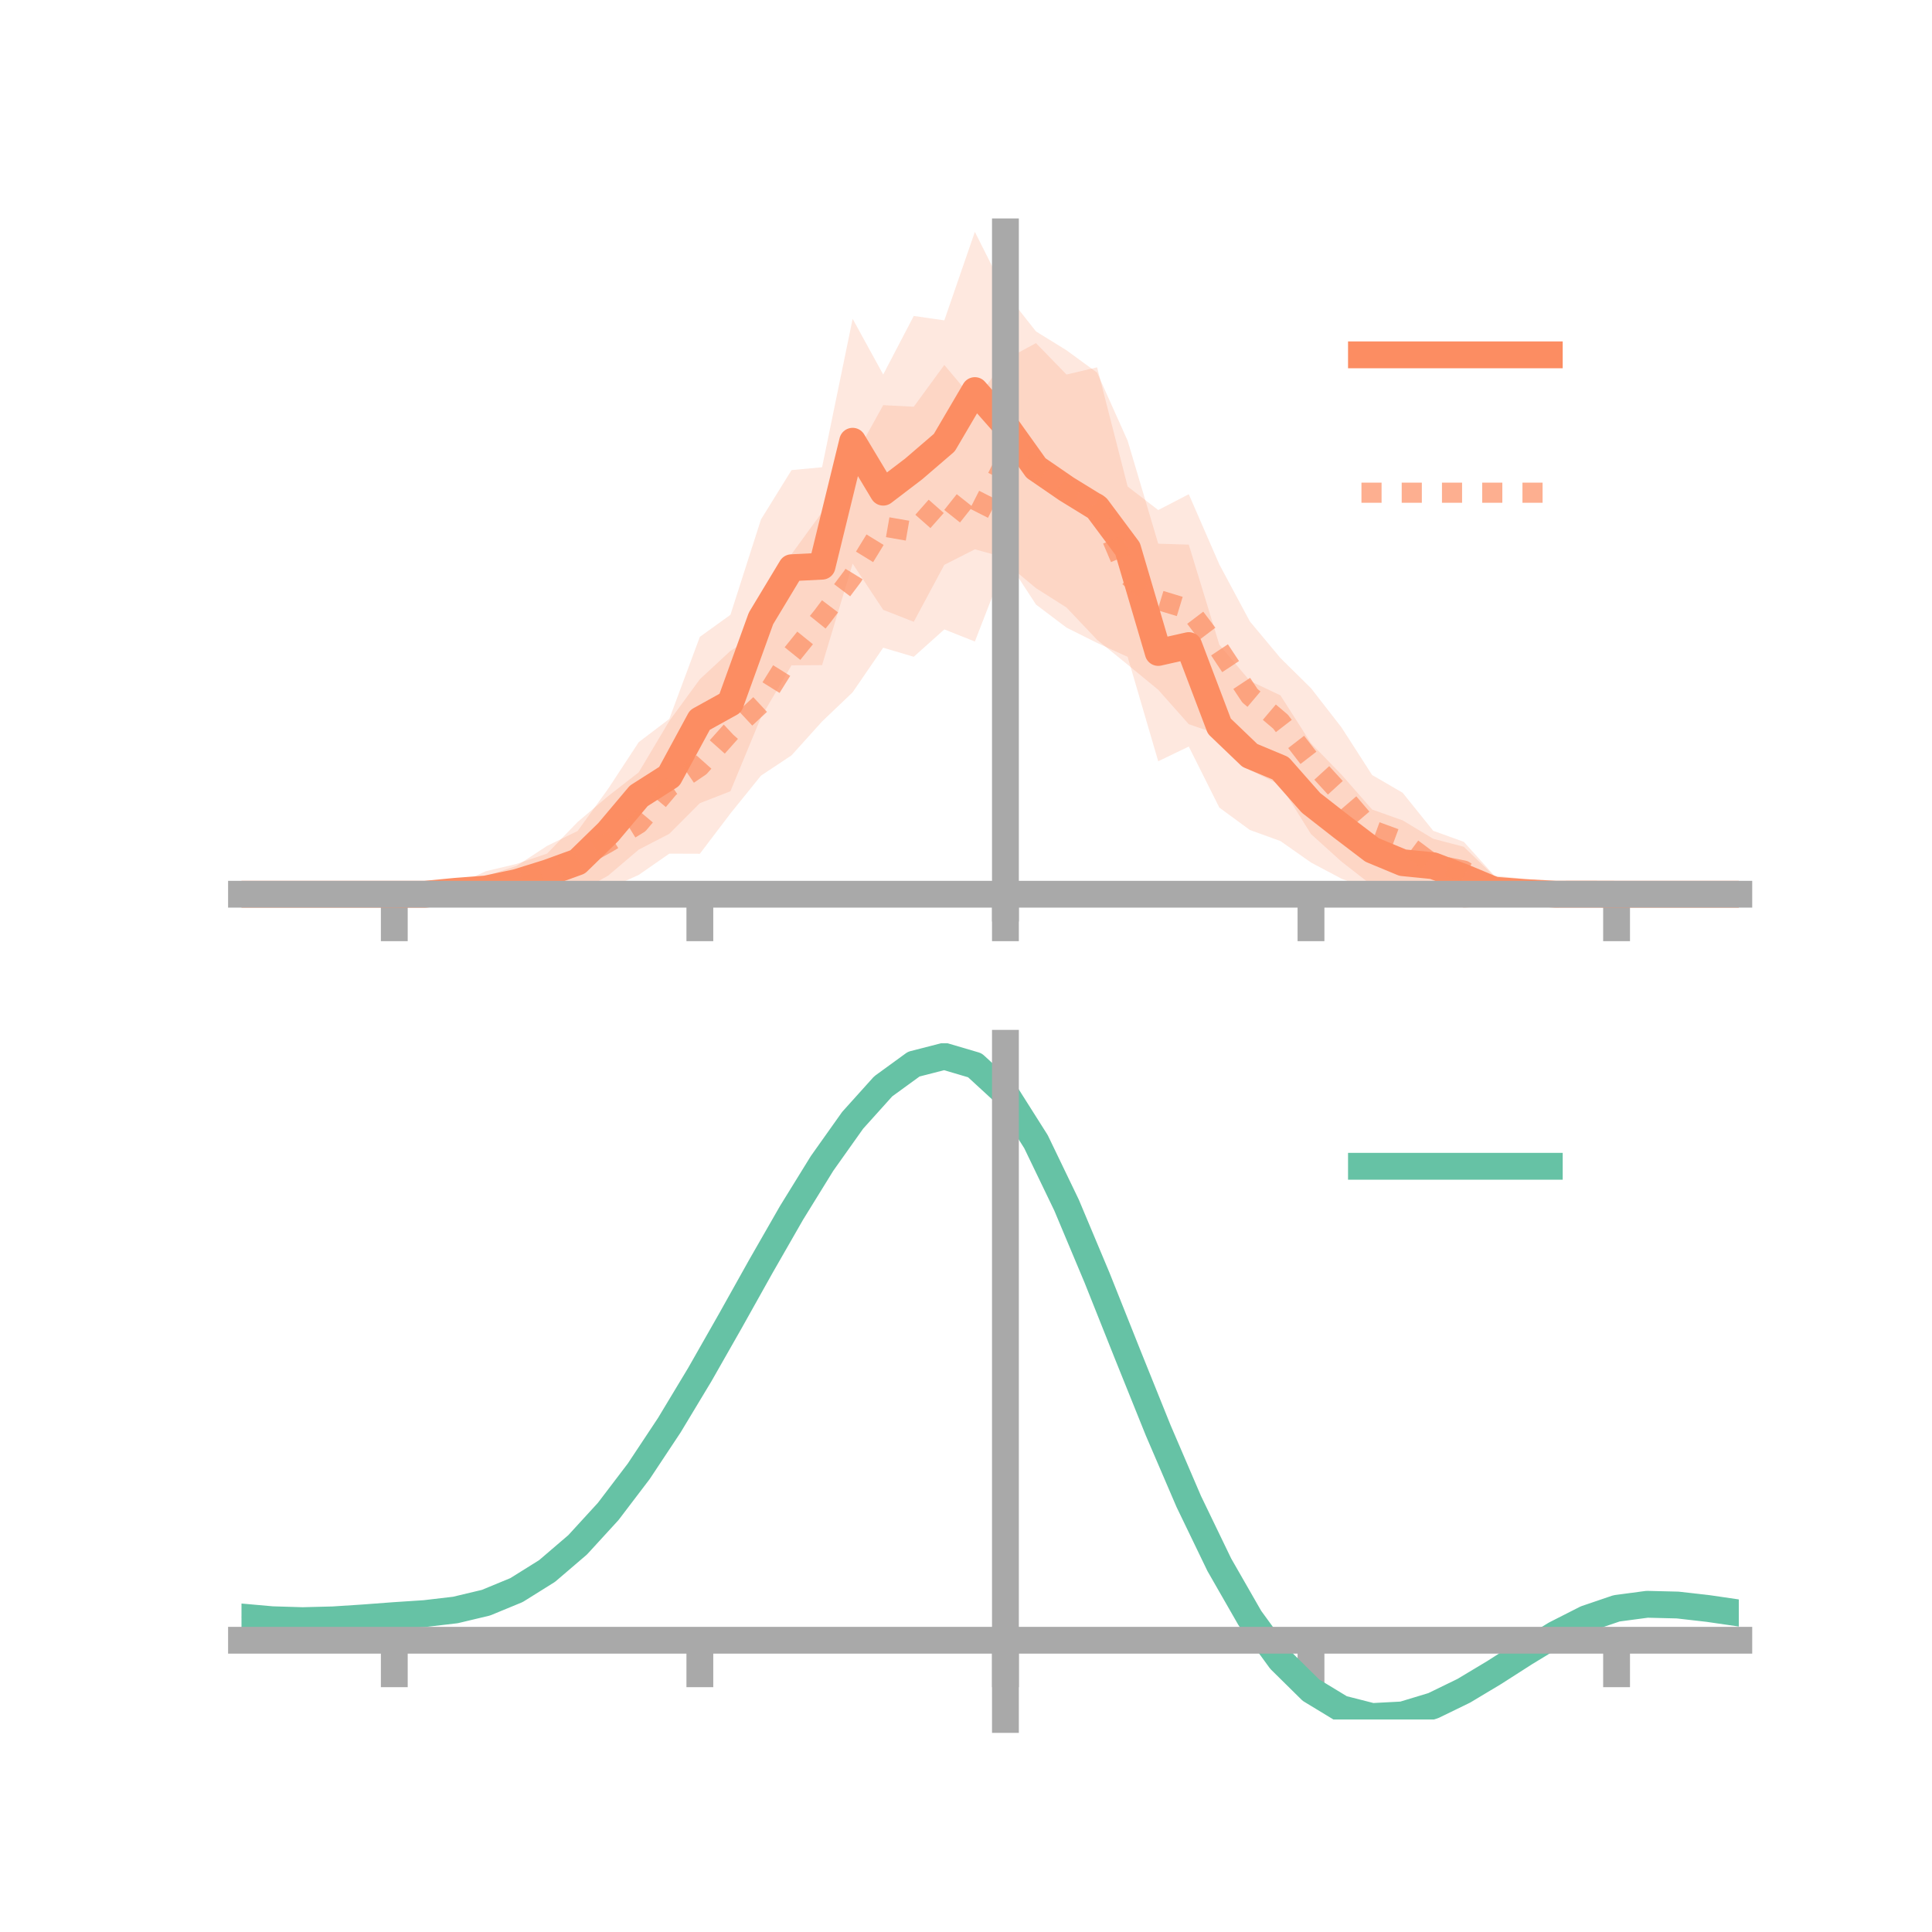 <?xml version="1.0" encoding="utf-8" standalone="no"?>
<!DOCTYPE svg PUBLIC "-//W3C//DTD SVG 1.1//EN"
  "http://www.w3.org/Graphics/SVG/1.1/DTD/svg11.dtd">
<!-- Created with matplotlib (https://matplotlib.org/) -->
<svg height="144pt" version="1.1" viewBox="0 0 144 144" width="144pt" xmlns="http://www.w3.org/2000/svg" xmlns:xlink="http://www.w3.org/1999/xlink">
 <defs>
  <style type="text/css">*{stroke-linecap:butt;stroke-linejoin:round;}</style>
 </defs>
 <g id="figure_1">
  <g id="patch_1">
   <path d="M 0 144 
L 144 144 
L 144 0 
L 0 0 
z
" style="fill:none;"/>
  </g>
  <g id="axes_1">
   <g id="patch_2">
    <path d="M 18 67.68 
L 129.6 67.68 
L 129.6 17.28 
L 18 17.28 
z
" style="fill:none;"/>
   </g>
   <g id="PolyCollection_1">
    <path clip-path="url(#ped6ab500db)" d="M 18 66.651 
L 18 66.651 
L 20.278 66.651 
L 22.555 66.651 
L 24.833 66.651 
L 27.11 66.651 
L 29.388 66.651 
L 31.665 66.635 
L 33.943 65.677 
L 36.22 65.284 
L 38.498 64.541 
L 40.776 63.049 
L 43.053 61.937 
L 45.331 58.788 
L 47.608 55.315 
L 49.886 53.585 
L 52.163 47.466 
L 54.441 45.827 
L 56.718 38.719 
L 58.996 35.039 
L 61.273 34.825 
L 63.551 23.765 
L 65.829 27.915 
L 68.106 23.549 
L 70.384 23.878 
L 72.661 17.28 
L 74.939 21.818 
L 77.216 24.702 
L 79.494 26.11 
L 81.771 27.774 
L 84.049 32.852 
L 86.327 40.523 
L 88.604 40.593 
L 90.882 48.055 
L 93.159 50.751 
L 95.437 51.829 
L 97.714 55.394 
L 99.992 57.745 
L 102.269 60.338 
L 104.547 61.147 
L 106.824 62.519 
L 109.102 63.113 
L 111.38 65.311 
L 113.657 65.936 
L 115.935 66.41 
L 118.212 66.601 
L 120.49 66.651 
L 122.767 66.651 
L 125.045 66.651 
L 127.322 66.651 
L 129.6 66.651 
L 129.6 66.651 
L 129.6 66.651 
L 127.322 66.651 
L 125.045 66.651 
L 122.767 66.651 
L 120.49 66.651 
L 118.212 66.687 
L 115.935 66.885 
L 113.657 67.115 
L 111.38 67.389 
L 109.102 67.68 
L 106.824 66.533 
L 104.547 67.451 
L 102.269 66.368 
L 99.992 65.495 
L 97.714 64.287 
L 95.437 62.687 
L 93.159 61.863 
L 90.882 60.193 
L 88.604 55.644 
L 86.327 56.739 
L 84.049 48.96 
L 81.771 47.919 
L 79.494 46.78 
L 77.216 45.059 
L 74.939 41.567 
L 72.661 40.943 
L 70.384 42.099 
L 68.106 46.345 
L 65.829 45.453 
L 63.551 42.012 
L 61.273 49.575 
L 58.996 49.59 
L 56.718 53.47 
L 54.441 58.976 
L 52.163 59.863 
L 49.886 62.147 
L 47.608 63.326 
L 45.331 65.261 
L 43.053 66.552 
L 40.776 67.091 
L 38.498 67.017 
L 36.22 67.237 
L 33.943 67.191 
L 31.665 66.671 
L 29.388 66.651 
L 27.11 66.651 
L 24.833 66.651 
L 22.555 66.651 
L 20.278 66.651 
L 18 66.651 
z
" style="fill:#fc8d62;fill-opacity:0.2;"/>
   </g>
   <g id="PolyCollection_2">
    <path clip-path="url(#ped6ab500db)" d="M 18 66.651 
L 18 66.651 
L 20.278 66.651 
L 22.555 66.651 
L 24.833 66.651 
L 27.11 66.651 
L 29.388 66.651 
L 31.665 66.494 
L 33.943 65.971 
L 36.22 64.933 
L 38.498 64.392 
L 40.776 63.621 
L 43.053 61.266 
L 45.331 59.335 
L 47.608 57.564 
L 49.886 53.737 
L 52.163 50.627 
L 54.441 48.514 
L 56.718 47.091 
L 58.996 41.303 
L 61.273 38.179 
L 63.551 34.309 
L 65.829 30.198 
L 68.106 30.315 
L 70.384 27.201 
L 72.661 29.908 
L 74.939 26.806 
L 77.216 25.574 
L 79.494 27.916 
L 81.771 27.378 
L 84.049 36.263 
L 86.327 38.016 
L 88.604 36.836 
L 90.882 42.069 
L 93.159 46.319 
L 95.437 49.047 
L 97.714 51.294 
L 99.992 54.224 
L 102.269 57.764 
L 104.547 59.089 
L 106.824 61.922 
L 109.102 62.744 
L 111.38 65.266 
L 113.657 65.504 
L 115.935 65.725 
L 118.212 66.495 
L 120.49 66.651 
L 122.767 66.651 
L 125.045 66.651 
L 127.322 66.651 
L 129.6 66.651 
L 129.6 66.651 
L 129.6 66.651 
L 127.322 66.651 
L 125.045 66.651 
L 122.767 66.651 
L 120.49 66.651 
L 118.212 66.784 
L 115.935 67.221 
L 113.657 67.341 
L 111.38 67.407 
L 109.102 67.027 
L 106.824 66.92 
L 104.547 66.346 
L 102.269 65.997 
L 99.992 64.223 
L 97.714 62.168 
L 95.437 58.518 
L 93.159 57.389 
L 90.882 54.762 
L 88.604 53.977 
L 86.327 51.412 
L 84.049 49.54 
L 81.771 47.689 
L 79.494 45.285 
L 77.216 43.836 
L 74.939 41.94 
L 72.661 47.817 
L 70.384 46.912 
L 68.106 48.953 
L 65.829 48.277 
L 63.551 51.599 
L 61.273 53.775 
L 58.996 56.3 
L 56.718 57.813 
L 54.441 60.633 
L 52.163 63.635 
L 49.886 63.627 
L 47.608 65.21 
L 45.331 66.24 
L 43.053 66.851 
L 40.776 66.936 
L 38.498 66.976 
L 36.22 67.196 
L 33.943 67.073 
L 31.665 66.771 
L 29.388 66.651 
L 27.11 66.651 
L 24.833 66.651 
L 22.555 66.651 
L 20.278 66.651 
L 18 66.651 
z
" style="fill:#fc8d62;fill-opacity:0.2;"/>
   </g>
   <g id="matplotlib.axis_1">
    <g id="xtick_1">
     <g id="line2d_1">
      <defs>
       <path d="M 0 0 
L 0 3.5 
" id="m4067ece08e" style="stroke:#a9a9a9;stroke-width:2;"/>
      </defs>
      <g>
       <use style="fill:#a9a9a9;stroke:#a9a9a9;stroke-width:2;" x="29.388" xlink:href="#m4067ece08e" y="66.651"/>
      </g>
     </g>
    </g>
    <g id="xtick_2">
     <g id="line2d_2">
      <g>
       <use style="fill:#a9a9a9;stroke:#a9a9a9;stroke-width:2;" x="52.163" xlink:href="#m4067ece08e" y="66.651"/>
      </g>
     </g>
    </g>
    <g id="xtick_3">
     <g id="line2d_3">
      <g>
       <use style="fill:#a9a9a9;stroke:#a9a9a9;stroke-width:2;" x="74.939" xlink:href="#m4067ece08e" y="66.651"/>
      </g>
     </g>
    </g>
    <g id="xtick_4">
     <g id="line2d_4">
      <g>
       <use style="fill:#a9a9a9;stroke:#a9a9a9;stroke-width:2;" x="97.714" xlink:href="#m4067ece08e" y="66.651"/>
      </g>
     </g>
    </g>
    <g id="xtick_5">
     <g id="line2d_5">
      <g>
       <use style="fill:#a9a9a9;stroke:#a9a9a9;stroke-width:2;" x="120.49" xlink:href="#m4067ece08e" y="66.651"/>
      </g>
     </g>
    </g>
   </g>
   <g id="matplotlib.axis_2"/>
   <g id="line2d_6">
    <path clip-path="url(#ped6ab500db)" d="M 18 66.651 
L 20.278 66.651 
L 22.555 66.651 
L 24.833 66.651 
L 27.11 66.651 
L 29.388 66.651 
L 31.665 66.653 
L 33.943 66.434 
L 36.22 66.261 
L 38.498 65.779 
L 40.776 65.07 
L 43.053 64.244 
L 45.331 62.024 
L 47.608 59.32 
L 49.886 57.866 
L 52.163 53.665 
L 54.441 52.402 
L 56.718 46.095 
L 58.996 42.315 
L 61.273 42.2 
L 63.551 32.888 
L 65.829 36.684 
L 68.106 34.947 
L 70.384 32.989 
L 72.661 29.112 
L 74.939 31.692 
L 77.216 34.88 
L 79.494 36.445 
L 81.771 37.847 
L 84.049 40.906 
L 86.327 48.631 
L 88.604 48.118 
L 90.882 54.124 
L 93.159 56.307 
L 95.437 57.258 
L 97.714 59.84 
L 99.992 61.62 
L 102.269 63.353 
L 104.547 64.299 
L 106.824 64.526 
L 109.102 65.397 
L 111.38 66.35 
L 113.657 66.525 
L 115.935 66.648 
L 118.212 66.644 
L 120.49 66.651 
L 122.767 66.651 
L 125.045 66.651 
L 127.322 66.651 
L 129.6 66.651 
" style="fill:none;stroke:#fc8d62;stroke-linecap:square;stroke-width:2;"/>
   </g>
   <g id="line2d_7">
    <path clip-path="url(#ped6ab500db)" d="M 18 66.651 
L 20.278 66.651 
L 22.555 66.651 
L 24.833 66.651 
L 27.11 66.651 
L 29.388 66.651 
L 31.665 66.632 
L 33.943 66.522 
L 36.22 66.064 
L 38.498 65.684 
L 40.776 65.278 
L 43.053 64.059 
L 45.331 62.788 
L 47.608 61.387 
L 49.886 58.682 
L 52.163 57.131 
L 54.441 54.573 
L 56.718 52.452 
L 58.996 48.802 
L 61.273 45.977 
L 63.551 42.954 
L 65.829 39.237 
L 68.106 39.634 
L 70.384 37.056 
L 72.661 38.863 
L 74.939 34.373 
L 77.216 34.705 
L 79.494 36.601 
L 81.771 37.533 
L 84.049 42.902 
L 86.327 44.714 
L 88.604 45.407 
L 90.882 48.416 
L 93.159 51.854 
L 95.437 53.782 
L 97.714 56.731 
L 99.992 59.224 
L 102.269 61.88 
L 104.547 62.718 
L 106.824 64.421 
L 109.102 64.886 
L 111.38 66.337 
L 113.657 66.423 
L 115.935 66.473 
L 118.212 66.64 
L 120.49 66.651 
L 122.767 66.651 
L 125.045 66.651 
L 127.322 66.651 
L 129.6 66.651 
" style="fill:none;stroke:#fc8d62;stroke-dasharray:1.5,1.5;stroke-dashoffset:0;stroke-opacity:0.7;stroke-width:1.5;"/>
   </g>
   <g id="patch_3">
    <path d="M 74.939 67.68 
L 74.939 17.28 
" style="fill:none;stroke:#a9a9a9;stroke-linecap:square;stroke-linejoin:miter;stroke-width:2;"/>
   </g>
   <g id="patch_4">
    <path d="M 129.6 67.68 
L 129.6 17.28 
" style="fill:none;"/>
   </g>
   <g id="patch_5">
    <path d="M 18 66.651 
L 129.6 66.651 
" style="fill:none;stroke:#a9a9a9;stroke-linecap:square;stroke-linejoin:miter;stroke-width:2;"/>
   </g>
   <g id="patch_6">
    <path d="M 18 17.28 
L 129.6 17.28 
" style="fill:none;"/>
   </g>
   <g id="legend_1">
    <g id="line2d_8">
     <path d="M 101.475 26.449 
L 115.475 26.449 
" style="fill:none;stroke:#fc8d62;stroke-linecap:square;stroke-width:2;"/>
    </g>
    <g id="line2d_9"/>
    <g id="text_1">
     <!--   -->
     <g transform="translate(121.075 28.899)scale(0.07 -0.07)">
      <defs>
       <path id="DejaVuSans-32"/>
      </defs>
      <use xlink:href="#DejaVuSans-32"/>
     </g>
    </g>
    <g id="line2d_10">
     <path d="M 101.475 36.724 
L 115.475 36.724 
" style="fill:none;stroke:#fc8d62;stroke-dasharray:1.5,1.5;stroke-dashoffset:0;stroke-opacity:0.7;stroke-width:1.5;"/>
    </g>
    <g id="line2d_11"/>
    <g id="text_2">
     <!--   -->
     <g transform="translate(121.075 39.174)scale(0.07 -0.07)">
      <use xlink:href="#DejaVuSans-32"/>
     </g>
    </g>
   </g>
  </g>
  <g id="axes_2">
   <g id="patch_7">
    <path d="M 18 128.16 
L 129.6 128.16 
L 129.6 77.76 
L 18 77.76 
z
" style="fill:none;"/>
   </g>
   <g id="PolyCollection_3">
    <path clip-path="url(#p9de5134459)" d="M 18 120.562 
L 18 120.483 
L 20.278 120.694 
L 22.555 120.764 
L 24.833 120.699 
L 27.11 120.541 
L 29.388 120.362 
L 31.665 120.206 
L 33.943 119.934 
L 36.22 119.384 
L 38.498 118.433 
L 40.776 116.987 
L 43.053 114.997 
L 45.331 112.453 
L 47.608 109.388 
L 49.886 105.868 
L 52.163 101.995 
L 54.441 97.897 
L 56.718 93.729 
L 58.996 89.666 
L 61.273 85.897 
L 63.551 82.621 
L 65.829 80.039 
L 68.106 78.354 
L 70.384 77.76 
L 72.661 78.444 
L 74.939 80.572 
L 77.216 84.224 
L 79.494 89.021 
L 81.771 94.526 
L 84.049 100.329 
L 86.327 106.074 
L 88.604 111.462 
L 90.882 116.257 
L 93.159 120.292 
L 95.437 123.464 
L 97.714 125.737 
L 99.992 127.131 
L 102.269 127.718 
L 104.547 127.607 
L 106.824 126.931 
L 109.102 125.842 
L 111.38 124.501 
L 113.657 123.07 
L 115.935 121.707 
L 118.212 120.566 
L 120.49 119.796 
L 122.767 119.495 
L 125.045 119.556 
L 127.322 119.825 
L 129.6 120.169 
L 129.6 120.274 
L 129.6 120.274 
L 127.322 119.955 
L 125.045 119.704 
L 122.767 119.653 
L 120.49 119.957 
L 118.212 120.739 
L 115.935 121.911 
L 113.657 123.322 
L 111.38 124.808 
L 109.102 126.2 
L 106.824 127.329 
L 104.547 128.032 
L 102.269 128.16 
L 99.992 127.587 
L 97.714 126.217 
L 95.437 123.997 
L 93.159 120.915 
L 90.882 117.006 
L 88.604 112.367 
L 86.327 107.153 
L 84.049 101.589 
L 81.771 95.962 
L 79.494 90.62 
L 77.216 85.962 
L 74.939 82.417 
L 72.661 80.357 
L 70.384 79.699 
L 68.106 80.275 
L 65.829 81.9 
L 63.551 84.383 
L 61.273 87.526 
L 58.996 91.135 
L 56.718 95.017 
L 54.441 98.994 
L 52.163 102.898 
L 49.886 106.586 
L 47.608 109.937 
L 45.331 112.858 
L 43.053 115.288 
L 40.776 117.2 
L 38.498 118.599 
L 36.22 119.527 
L 33.943 120.064 
L 31.665 120.326 
L 29.388 120.47 
L 27.11 120.633 
L 24.833 120.771 
L 22.555 120.822 
L 20.278 120.754 
L 18 120.562 
z
" style="fill:#66c2a5;fill-opacity:0.2;"/>
   </g>
   <g id="matplotlib.axis_3">
    <g id="xtick_6">
     <g id="line2d_12">
      <g>
       <use style="fill:#a9a9a9;stroke:#a9a9a9;stroke-width:2;" x="29.388" xlink:href="#m4067ece08e" y="122.254"/>
      </g>
     </g>
    </g>
    <g id="xtick_7">
     <g id="line2d_13">
      <g>
       <use style="fill:#a9a9a9;stroke:#a9a9a9;stroke-width:2;" x="52.163" xlink:href="#m4067ece08e" y="122.254"/>
      </g>
     </g>
    </g>
    <g id="xtick_8">
     <g id="line2d_14">
      <g>
       <use style="fill:#a9a9a9;stroke:#a9a9a9;stroke-width:2;" x="74.939" xlink:href="#m4067ece08e" y="122.254"/>
      </g>
     </g>
    </g>
    <g id="xtick_9">
     <g id="line2d_15">
      <g>
       <use style="fill:#a9a9a9;stroke:#a9a9a9;stroke-width:2;" x="97.714" xlink:href="#m4067ece08e" y="122.254"/>
      </g>
     </g>
    </g>
    <g id="xtick_10">
     <g id="line2d_16">
      <g>
       <use style="fill:#a9a9a9;stroke:#a9a9a9;stroke-width:2;" x="120.49" xlink:href="#m4067ece08e" y="122.254"/>
      </g>
     </g>
    </g>
   </g>
   <g id="matplotlib.axis_4"/>
   <g id="line2d_17">
    <path clip-path="url(#p9de5134459)" d="M 18 120.522 
L 20.278 120.724 
L 22.555 120.793 
L 24.833 120.735 
L 27.11 120.587 
L 29.388 120.416 
L 31.665 120.266 
L 33.943 119.999 
L 36.22 119.456 
L 38.498 118.516 
L 40.776 117.093 
L 43.053 115.143 
L 45.331 112.656 
L 47.608 109.663 
L 49.886 106.227 
L 52.163 102.447 
L 54.441 98.445 
L 56.718 94.373 
L 58.996 90.4 
L 61.273 86.712 
L 63.551 83.502 
L 65.829 80.97 
L 68.106 79.314 
L 70.384 78.729 
L 72.661 79.4 
L 74.939 81.494 
L 77.216 85.093 
L 79.494 89.821 
L 81.771 95.244 
L 84.049 100.959 
L 86.327 106.614 
L 88.604 111.914 
L 90.882 116.632 
L 93.159 120.603 
L 95.437 123.731 
L 97.714 125.977 
L 99.992 127.359 
L 102.269 127.939 
L 104.547 127.819 
L 106.824 127.13 
L 109.102 126.021 
L 111.38 124.655 
L 113.657 123.196 
L 115.935 121.809 
L 118.212 120.652 
L 120.49 119.877 
L 122.767 119.574 
L 125.045 119.63 
L 127.322 119.89 
L 129.6 120.222 
" style="fill:none;stroke:#66c2a5;stroke-linecap:square;stroke-width:2;"/>
   </g>
   <g id="patch_8">
    <path d="M 74.939 128.16 
L 74.939 77.76 
" style="fill:none;stroke:#a9a9a9;stroke-linecap:square;stroke-linejoin:miter;stroke-width:2;"/>
   </g>
   <g id="patch_9">
    <path d="M 129.6 128.16 
L 129.6 77.76 
" style="fill:none;"/>
   </g>
   <g id="patch_10">
    <path d="M 18 122.254 
L 129.6 122.254 
" style="fill:none;stroke:#a9a9a9;stroke-linecap:square;stroke-linejoin:miter;stroke-width:2;"/>
   </g>
   <g id="patch_11">
    <path d="M 18 77.76 
L 129.6 77.76 
" style="fill:none;"/>
   </g>
   <g id="legend_2">
    <g id="line2d_18">
     <path d="M 101.475 86.929 
L 115.475 86.929 
" style="fill:none;stroke:#66c2a5;stroke-linecap:square;stroke-width:2;"/>
    </g>
    <g id="line2d_19"/>
    <g id="text_3">
     <!--   -->
     <g transform="translate(121.075 89.379)scale(0.07 -0.07)">
      <use xlink:href="#DejaVuSans-32"/>
     </g>
    </g>
   </g>
  </g>
 </g>
 <defs>
  <clipPath id="ped6ab500db">
   <rect height="50.4" width="111.6" x="18" y="17.28"/>
  </clipPath>
  <clipPath id="p9de5134459">
   <rect height="50.4" width="111.6" x="18" y="77.76"/>
  </clipPath>
 </defs>
</svg>
